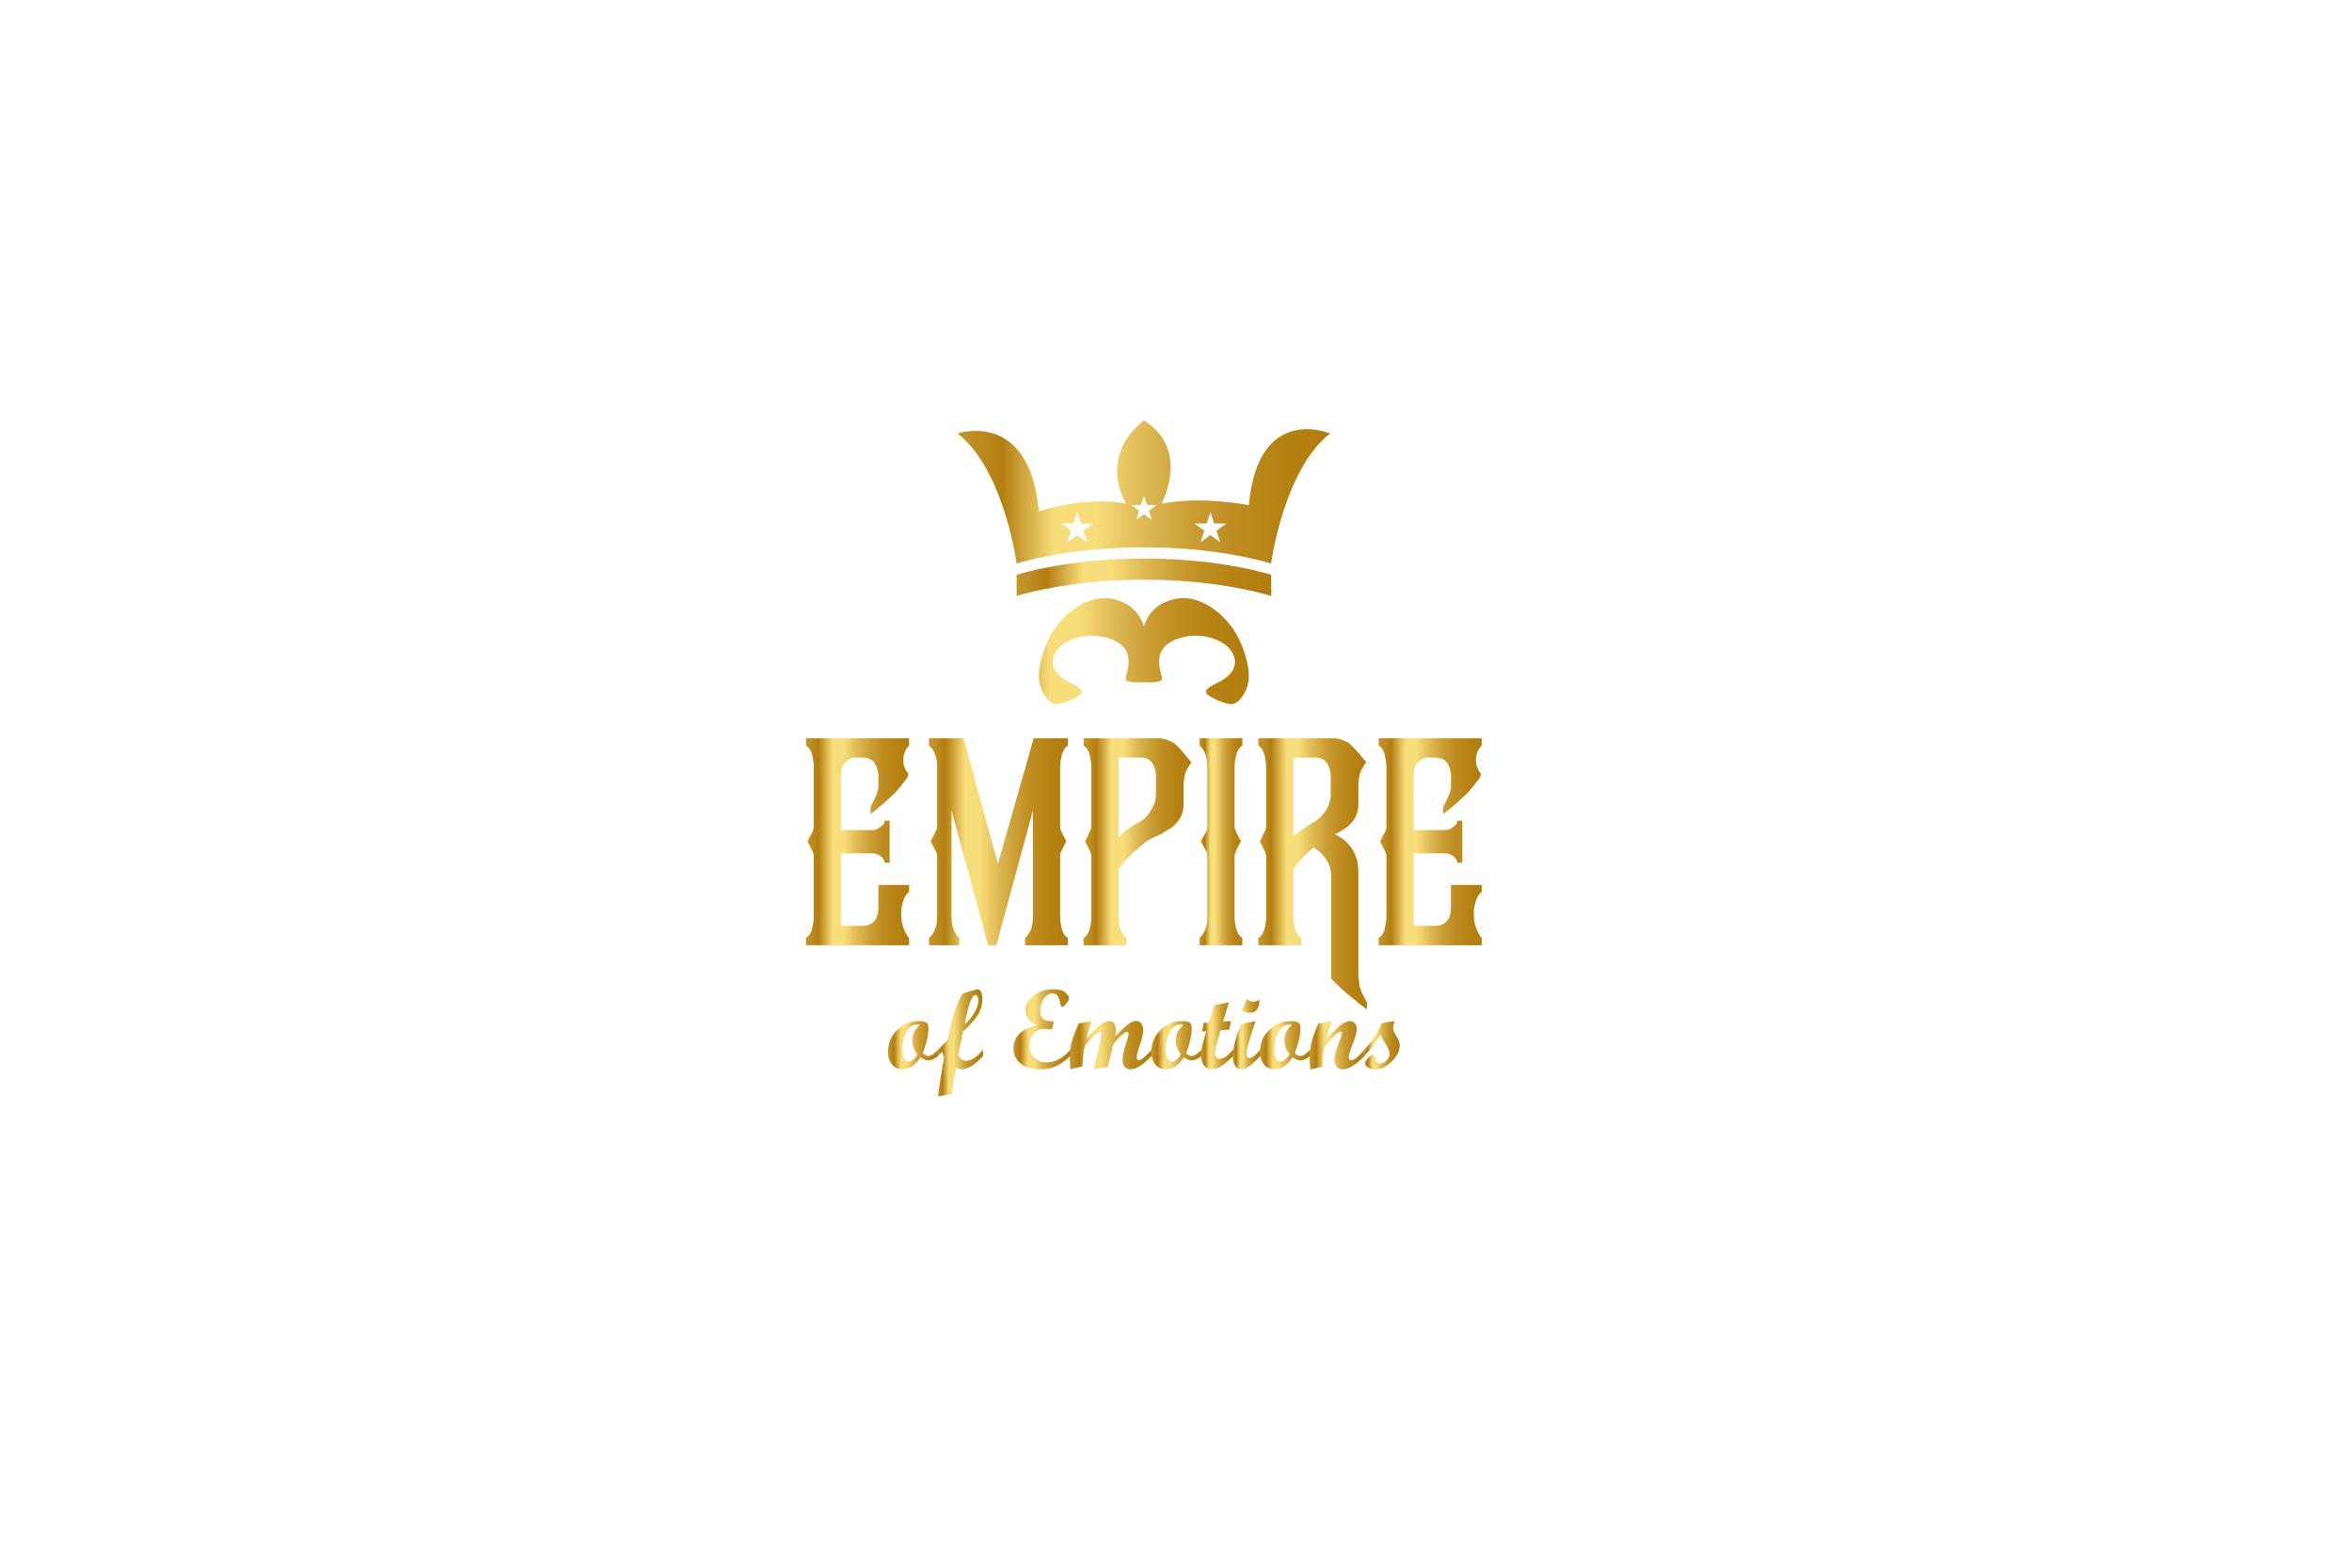 <?xml version="1.0"?>
<svg width="3000" height="2000" xmlns="http://www.w3.org/2000/svg" xmlns:svg="http://www.w3.org/2000/svg" enable-background="new 0 0 3000 2000" version="1.1" xml:space="preserve">
 <style type="text/css">.st0{fill:url(#SVGID_1_);}
	.st1{fill:url(#SVGID_2_);}
	.st2{fill:url(#SVGID_3_);}
	.st3{fill:url(#SVGID_4_);}
	.st4{fill:url(#SVGID_5_);}
	.st5{fill:url(#SVGID_6_);}
	.st6{fill:url(#SVGID_7_);}
	.st7{fill:url(#SVGID_8_);}
	.st8{fill:url(#SVGID_9_);}
	.st9{fill:url(#SVGID_10_);}
	.st10{fill:url(#SVGID_11_);}
	.st11{fill:url(#SVGID_12_);}
	.st12{fill:url(#SVGID_13_);}
	.st13{fill:url(#SVGID_14_);}
	.st14{fill:url(#SVGID_15_);}
	.st15{fill:url(#SVGID_16_);}
	.st16{fill:url(#SVGID_17_);}
	.st17{fill:url(#SVGID_18_);}
	.st18{fill:url(#SVGID_19_);}</style>
 <g class="layer">
  <title>Layer 1</title>
  <g id="svg_2">
   <g id="svg_3">
    <linearGradient gradientUnits="userSpaceOnUse" id="SVGID_1_" x1="1132.67" x2="1196.75" y1="1333.45" y2="1333.45">
     <stop offset="0" stop-color="#C6972F"/>
     <stop offset="0.12" stop-color="#B37E10"/>
     <stop offset="0.26" stop-color="#F8DD7B"/>
     <stop offset="0.37" stop-color="#F8DD7B"/>
     <stop offset="0.38" stop-color="#F6DA78"/>
     <stop offset="0.5" stop-color="#DEB953"/>
     <stop offset="0.62" stop-color="#CB9F36"/>
     <stop offset="0.74" stop-color="#BE8D21"/>
     <stop offset="0.86" stop-color="#B68214"/>
     <stop offset="0.97" stop-color="#B37E10"/>
    </linearGradient>
    <path class="st0" d="m1196.75,1347.04c-2.4,2.12 -4.73,3.61 -6.99,4.48c-2.26,0.87 -4.05,1.31 -5.36,1.31c-3.39,0 -6.75,-1.32 -10.09,-3.95c-6.77,10.26 -14.54,15.38 -23.29,15.38c-5.46,0 -9.88,-2.05 -13.27,-6.14c-3.39,-4.09 -5.08,-9.53 -5.08,-16.3c0,-10.73 3.81,-19.93 11.43,-27.63c7.62,-7.69 16.72,-11.54 27.31,-11.54c4,0 6.93,0.43 8.79,1.31c1.86,0.87 3,1.89 3.42,3.07c0.42,1.18 0.63,2.66 0.63,4.44c0,8.8 -2.4,19.59 -7.2,32.39c2.4,2.21 4.92,3.32 7.55,3.32c3.15,0 7.2,-2.75 12.14,-8.26l0,8.12l0.01,0zm-23.29,-39.45c-0.71,-0.28 -1.72,-0.42 -3.03,-0.42c-6.12,0 -10.9,3.2 -14.36,9.6c-3.46,6.4 -5.19,13.88 -5.19,22.44c0,4.75 0.75,8.45 2.26,11.08c1.51,2.63 3.6,3.95 6.28,3.95c3.34,0 6.96,-3.08 10.87,-9.24c-4.42,-5.55 -6.63,-11.53 -6.63,-17.92c-0.01,-7.54 3.26,-14.03 9.8,-19.49z" id="svg_4"/>
    <linearGradient gradientUnits="userSpaceOnUse" id="SVGID_2_" x1="1195.12" x2="1253.98" y1="1330.42" y2="1330.42">
     <stop offset="0" stop-color="#C6972F"/>
     <stop offset="0.12" stop-color="#B37E10"/>
     <stop offset="0.26" stop-color="#F8DD7B"/>
     <stop offset="0.37" stop-color="#F8DD7B"/>
     <stop offset="0.38" stop-color="#F6DA78"/>
     <stop offset="0.5" stop-color="#DEB953"/>
     <stop offset="0.62" stop-color="#CB9F36"/>
     <stop offset="0.74" stop-color="#BE8D21"/>
     <stop offset="0.86" stop-color="#B68214"/>
     <stop offset="0.97" stop-color="#B37E10"/>
    </linearGradient>
    <path class="st1" d="m1253.98,1347.04c-4.89,5.51 -9.73,9.75 -14.52,12.74c-4.79,2.99 -9.07,4.48 -12.83,4.48c-1.79,0 -4.23,-0.68 -7.33,-2.04c-1.98,10.35 -3.73,21.51 -5.24,33.51c-4.9,0.66 -10.78,1.67 -17.66,3.04c1.51,-12.89 4.12,-29.62 7.83,-50.17c-0.52,-0.89 -1.43,-3.15 -2.75,-6.78l-4.73,5.22l-1.62,0l0,-6.35l13.45,-13.95c2.56,-12.62 4.64,-21.76 6.24,-27.4c1.6,-5.64 3.83,-11.89 6.7,-18.73c2.87,-6.85 4.68,-10.77 5.43,-11.78c0.75,-1.01 2.58,-1.98 5.47,-2.89c2.89,-0.92 5.99,-1.79 9.28,-2.61c3.29,-0.82 5.06,-1.24 5.29,-1.24c1.79,0 3.25,1.16 4.38,3.49c1.13,2.33 1.69,5.39 1.69,9.2c0,6.58 -1.74,12.92 -5.21,19.03c-3.47,6.11 -10.04,13.63 -19.71,22.56l-5.93,29.49c2.3,4.93 5.75,7.4 10.35,7.4c6.57,0 13.71,-4.77 21.41,-14.32l0,8.1l0.01,0zm-23.7,-40.22c5.5,-4.8 9.81,-9.96 12.94,-15.49c3.13,-5.53 4.69,-10.62 4.69,-15.28c0,-1.98 -0.36,-3.6 -1.09,-4.87c-0.73,-1.27 -1.63,-1.9 -2.71,-1.9c-2.06,0 -4.16,2.71 -6.3,8.12c-2.13,5.41 -4.64,15.21 -7.53,29.42z" id="svg_5"/>
    <linearGradient gradientUnits="userSpaceOnUse" id="SVGID_3_" x1="1292.65" x2="1365.4" y1="1313.17" y2="1313.17">
     <stop offset="0" stop-color="#C6972F"/>
     <stop offset="0.12" stop-color="#B37E10"/>
     <stop offset="0.26" stop-color="#F8DD7B"/>
     <stop offset="0.37" stop-color="#F8DD7B"/>
     <stop offset="0.38" stop-color="#F6DA78"/>
     <stop offset="0.5" stop-color="#DEB953"/>
     <stop offset="0.62" stop-color="#CB9F36"/>
     <stop offset="0.74" stop-color="#BE8D21"/>
     <stop offset="0.86" stop-color="#B68214"/>
     <stop offset="0.97" stop-color="#B37E10"/>
    </linearGradient>
    <path class="st2" d="m1365.4,1346.97c-6.07,5.95 -12.16,10.32 -18.28,13.11c-6.12,2.79 -13.03,4.18 -20.75,4.18c-10.21,0 -18.38,-2.47 -24.52,-7.41c-6.14,-4.94 -9.21,-11.43 -9.21,-19.48c0,-7.01 2.52,-13.16 7.55,-18.45c5.03,-5.29 12.75,-8.97 23.15,-11.04c-10.02,-3.81 -15.03,-10.23 -15.03,-19.26c0,-7.2 3.46,-13.42 10.37,-18.66c6.92,-5.25 15.24,-7.87 24.98,-7.87c7.01,0 12.09,1.38 15.24,4.13c3.15,2.75 4.73,5.26 4.73,7.52c0,1.41 -1.18,3.6 -3.53,6.56c-2.35,2.96 -4.07,4.45 -5.15,4.45c-1.27,0 -2.19,-1.79 -2.75,-5.36c-1.32,-8 -4.54,-12 -9.67,-12c-4,0 -7.62,2.23 -10.87,6.7c-3.25,4.47 -4.87,9.53 -4.87,15.17c0,9.03 4.42,13.55 13.27,13.55c1.46,0 2.45,0.08 2.96,0.25c0.52,0.17 0.78,0.58 0.78,1.24c0,1.79 -0.35,3.75 -1.06,5.89c-0.71,2.14 -1.6,3.21 -2.68,3.21c-0.33,0 -1.51,-0.13 -3.53,-0.39c-2.02,-0.26 -3.79,-0.39 -5.29,-0.39c-4.99,0 -9.27,2.05 -12.84,6.14c-3.58,4.09 -5.36,9.03 -5.36,14.82c0,6.26 2.09,11.44 6.28,15.56c4.19,4.12 9.48,6.17 15.88,6.17c5.27,0 10.54,-1.42 15.81,-4.25c5.27,-2.83 10.07,-6.9 14.4,-12.19l0,8.1l-0.01,0z" id="svg_6"/>
    <linearGradient gradientUnits="userSpaceOnUse" id="SVGID_4_" x1="1364.62" x2="1469.27" y1="1333.31" y2="1333.31">
     <stop offset="0" stop-color="#C6972F"/>
     <stop offset="0.12" stop-color="#B37E10"/>
     <stop offset="0.26" stop-color="#F8DD7B"/>
     <stop offset="0.37" stop-color="#F8DD7B"/>
     <stop offset="0.38" stop-color="#F6DA78"/>
     <stop offset="0.5" stop-color="#DEB953"/>
     <stop offset="0.62" stop-color="#CB9F36"/>
     <stop offset="0.74" stop-color="#BE8D21"/>
     <stop offset="0.86" stop-color="#B68214"/>
     <stop offset="0.97" stop-color="#B37E10"/>
    </linearGradient>
    <path class="st3" d="m1469.27,1347.04c-5.88,5.74 -10.92,10.05 -15.1,12.91c-4.19,2.87 -8.26,4.3 -12.21,4.3c-3.1,0 -5.56,-1.07 -7.37,-3.21c-1.81,-2.14 -2.72,-5.02 -2.72,-8.65c0,-5.08 1.27,-11.53 3.81,-19.34c2.54,-7.81 3.81,-12.56 3.81,-14.25c0,-1.51 -0.78,-2.26 -2.33,-2.26c-0.47,0 -1.04,0.17 -1.69,0.5c-0.71,0.33 -1.51,0.8 -2.4,1.41c-0.89,0.66 -1.86,1.46 -2.89,2.4c-1.03,0.94 -2.12,2.02 -3.25,3.25c-1.22,1.22 -2.45,2.57 -3.67,4.02c-2.07,2.45 -3.29,4.49 -3.67,6.14l-2.35,10.1l-4.27,16.66l-17.88,3.24l6.84,-29.07c0.52,-2.12 1.13,-5.22 1.84,-9.32c0.71,-4.09 1.06,-6.54 1.06,-7.34c0,-1.6 -0.54,-2.4 -1.62,-2.4c-0.33,0 -0.8,0.17 -1.41,0.49c-0.71,0.33 -1.51,0.82 -2.4,1.48c-1.04,0.75 -2.14,1.65 -3.32,2.68c-1.27,1.13 -2.64,2.42 -4.09,3.88c-1.55,1.55 -3.15,3.27 -4.8,5.15c-2.26,2.54 -3.67,5.51 -4.23,8.89c-0.75,4.05 -1.27,7.67 -1.55,10.87c-0.33,3.2 -0.52,6.77 -0.56,10.73l-15.67,3.74c-0.38,-5.41 -0.56,-9.93 -0.56,-13.55c0,-8.61 0.89,-16.1 2.68,-22.48c1.79,-6.37 4.7,-13.82 8.75,-22.33l17.08,-3.32c-3.06,7.67 -5.43,15.08 -7.13,22.23c12.65,-14.72 22.35,-22.09 29.07,-22.09c2.45,0 4.43,1 5.96,3c1.53,2 2.29,4.62 2.29,7.87c0,1.51 -0.24,4.28 -0.71,8.33c7.95,-7.95 13.66,-13.14 17.12,-15.56c3.46,-2.42 6.65,-3.63 9.56,-3.63c2.59,0 4.71,1.04 6.35,3.11c1.65,2.07 2.47,4.7 2.47,7.9c0,5.04 -1.39,11.51 -4.15,19.41c-2.77,7.91 -4.15,13.13 -4.15,15.66c0,2.63 0.96,3.95 2.89,3.95c1.22,0 2.92,-0.81 5.11,-2.43c2.18,-1.62 6,-5.35 11.45,-11.19l0,8.12l0.01,0z" id="svg_7"/>
    <linearGradient gradientUnits="userSpaceOnUse" id="SVGID_5_" x1="1468.57" x2="1532.64" y1="1333.45" y2="1333.45">
     <stop offset="0" stop-color="#C6972F"/>
     <stop offset="0.12" stop-color="#B37E10"/>
     <stop offset="0.26" stop-color="#F8DD7B"/>
     <stop offset="0.37" stop-color="#F8DD7B"/>
     <stop offset="0.38" stop-color="#F6DA78"/>
     <stop offset="0.5" stop-color="#DEB953"/>
     <stop offset="0.62" stop-color="#CB9F36"/>
     <stop offset="0.74" stop-color="#BE8D21"/>
     <stop offset="0.86" stop-color="#B68214"/>
     <stop offset="0.97" stop-color="#B37E10"/>
    </linearGradient>
    <path class="st4" d="m1532.64,1347.04c-2.4,2.12 -4.73,3.61 -6.99,4.48c-2.26,0.87 -4.05,1.31 -5.36,1.31c-3.39,0 -6.75,-1.32 -10.09,-3.95c-6.77,10.26 -14.54,15.38 -23.29,15.38c-5.46,0 -9.88,-2.05 -13.27,-6.14c-3.39,-4.09 -5.08,-9.53 -5.08,-16.3c0,-10.73 3.81,-19.93 11.43,-27.63c7.62,-7.69 16.72,-11.54 27.31,-11.54c4,0 6.93,0.43 8.79,1.31c1.86,0.87 3,1.89 3.42,3.07c0.42,1.18 0.63,2.66 0.63,4.44c0,8.8 -2.4,19.59 -7.2,32.39c2.4,2.21 4.92,3.32 7.55,3.32c3.15,0 7.2,-2.75 12.14,-8.26l0,8.12l0.01,0zm-23.29,-39.45c-0.71,-0.28 -1.72,-0.42 -3.03,-0.42c-6.12,0 -10.9,3.2 -14.36,9.6c-3.46,6.4 -5.19,13.88 -5.19,22.44c0,4.75 0.75,8.45 2.26,11.08c1.51,2.63 3.6,3.95 6.28,3.95c3.34,0 6.96,-3.08 10.87,-9.24c-4.42,-5.55 -6.63,-11.53 -6.63,-17.92c-0.01,-7.54 3.26,-14.03 9.8,-19.49z" id="svg_8"/>
    <linearGradient gradientUnits="userSpaceOnUse" id="SVGID_6_" x1="1531.86" x2="1573.22" y1="1321.46" y2="1321.46">
     <stop offset="0" stop-color="#C6972F"/>
     <stop offset="0.12" stop-color="#B37E10"/>
     <stop offset="0.26" stop-color="#F8DD7B"/>
     <stop offset="0.37" stop-color="#F8DD7B"/>
     <stop offset="0.38" stop-color="#F6DA78"/>
     <stop offset="0.5" stop-color="#DEB953"/>
     <stop offset="0.62" stop-color="#CB9F36"/>
     <stop offset="0.74" stop-color="#BE8D21"/>
     <stop offset="0.86" stop-color="#B68214"/>
     <stop offset="0.97" stop-color="#B37E10"/>
    </linearGradient>
    <path class="st5" d="m1573.22,1347.04c-5.93,5.88 -11.06,10.22 -15.38,13.02c-4.33,2.8 -8.44,4.2 -12.35,4.2c-4.05,0 -7.33,-1.71 -9.84,-5.12c-2.52,-3.41 -3.78,-7.89 -3.78,-13.44c0,-4.89 1.21,-11.35 3.62,-19.38l2.99,-10.68l-5.42,0.28l2.26,-11.08l6.71,-0.28l6.63,-22.02l18.85,-3.87l-7.29,24.54l9.97,-0.56l-2.33,10.87l-10.95,0.85l-4.7,15.81c-1.63,5.49 -2.45,9.87 -2.45,13.11c0,2.21 0.55,4.01 1.66,5.4c1.11,1.39 2.53,2.08 4.28,2.08c2.4,0 4.78,-0.76 7.14,-2.29c2.35,-1.53 5.82,-4.72 10.39,-9.56l0,8.12l-0.01,0z" id="svg_9"/>
    <linearGradient gradientUnits="userSpaceOnUse" id="SVGID_7_" x1="1572.44" x2="1607.86" y1="1319.45" y2="1319.45">
     <stop offset="0" stop-color="#C6972F"/>
     <stop offset="0.12" stop-color="#B37E10"/>
     <stop offset="0.26" stop-color="#F8DD7B"/>
     <stop offset="0.37" stop-color="#F8DD7B"/>
     <stop offset="0.38" stop-color="#F6DA78"/>
     <stop offset="0.5" stop-color="#DEB953"/>
     <stop offset="0.62" stop-color="#CB9F36"/>
     <stop offset="0.74" stop-color="#BE8D21"/>
     <stop offset="0.86" stop-color="#B68214"/>
     <stop offset="0.97" stop-color="#B37E10"/>
    </linearGradient>
    <path class="st6" d="m1607.86,1347.04c-11.01,11.57 -19.24,17.36 -24.7,17.36c-3.01,0 -5.55,-1.54 -7.62,-4.62c-2.07,-3.08 -3.1,-6.95 -3.1,-11.61c0,-10.02 3.39,-23.9 10.16,-41.63l17.92,-3.74l0.85,0l-7.06,22.09c-2.92,9.13 -4.37,15.64 -4.37,19.55c0,1.55 0.34,2.81 1.02,3.77c0.68,0.96 1.54,1.45 2.58,1.45c1.84,0 3.68,-0.67 5.54,-2.01c1.86,-1.34 4.79,-4.24 8.79,-8.72l0,8.11l-0.01,0zm-1.41,-71.84c0,11.29 -4.16,16.94 -12.49,16.94c-4.05,0 -7.5,-1.22 -10.37,-3.67c2.73,-4.14 4.85,-8.8 6.35,-13.97c3.72,2.31 6.7,3.46 8.96,3.46c2.54,-0.01 5.06,-0.92 7.55,-2.76z" id="svg_10"/>
    <linearGradient gradientUnits="userSpaceOnUse" id="SVGID_8_" x1="1607.16" x2="1671.23" y1="1333.45" y2="1333.45">
     <stop offset="0" stop-color="#C6972F"/>
     <stop offset="0.12" stop-color="#B37E10"/>
     <stop offset="0.26" stop-color="#F8DD7B"/>
     <stop offset="0.37" stop-color="#F8DD7B"/>
     <stop offset="0.38" stop-color="#F6DA78"/>
     <stop offset="0.5" stop-color="#DEB953"/>
     <stop offset="0.62" stop-color="#CB9F36"/>
     <stop offset="0.74" stop-color="#BE8D21"/>
     <stop offset="0.86" stop-color="#B68214"/>
     <stop offset="0.97" stop-color="#B37E10"/>
    </linearGradient>
    <path class="st7" d="m1671.23,1347.04c-2.4,2.12 -4.73,3.61 -6.99,4.48c-2.26,0.87 -4.05,1.31 -5.36,1.31c-3.39,0 -6.75,-1.32 -10.09,-3.95c-6.77,10.26 -14.54,15.38 -23.29,15.38c-5.46,0 -9.88,-2.05 -13.27,-6.14c-3.39,-4.09 -5.08,-9.53 -5.08,-16.3c0,-10.73 3.81,-19.93 11.43,-27.63c7.62,-7.69 16.72,-11.54 27.31,-11.54c4,0 6.93,0.43 8.79,1.31c1.86,0.87 3,1.89 3.42,3.07c0.42,1.18 0.63,2.66 0.63,4.44c0,8.8 -2.4,19.59 -7.2,32.39c2.4,2.21 4.92,3.32 7.55,3.32c3.15,0 7.2,-2.75 12.14,-8.26l0,8.12l0.01,0zm-23.29,-39.45c-0.71,-0.28 -1.72,-0.42 -3.03,-0.42c-6.12,0 -10.9,3.2 -14.36,9.6c-3.46,6.4 -5.19,13.88 -5.19,22.44c0,4.75 0.75,8.45 2.26,11.08c1.51,2.63 3.6,3.95 6.28,3.95c3.34,0 6.96,-3.08 10.87,-9.24c-4.42,-5.55 -6.63,-11.53 -6.63,-17.92c0,-7.54 3.27,-14.03 9.8,-19.49z" id="svg_11"/>
    <linearGradient gradientUnits="userSpaceOnUse" id="SVGID_9_" x1="1670.45" x2="1740.46" y1="1333.45" y2="1333.45">
     <stop offset="0" stop-color="#C6972F"/>
     <stop offset="0.12" stop-color="#B37E10"/>
     <stop offset="0.26" stop-color="#F8DD7B"/>
     <stop offset="0.37" stop-color="#F8DD7B"/>
     <stop offset="0.38" stop-color="#F6DA78"/>
     <stop offset="0.5" stop-color="#DEB953"/>
     <stop offset="0.62" stop-color="#CB9F36"/>
     <stop offset="0.74" stop-color="#BE8D21"/>
     <stop offset="0.86" stop-color="#B68214"/>
     <stop offset="0.97" stop-color="#B37E10"/>
    </linearGradient>
    <path class="st8" d="m1740.46,1347.04c-10.87,11.48 -20.18,17.22 -27.94,17.22c-3.15,0 -5.69,-1.11 -7.62,-3.32c-1.93,-2.21 -2.89,-5.17 -2.89,-8.89c0,-5.03 2.07,-12.72 6.21,-23.07c2.21,-5.55 3.32,-9.08 3.32,-10.58c0,-1.51 -0.59,-2.26 -1.76,-2.26c-0.66,0 -1.53,0.33 -2.61,0.99c-0.99,0.66 -2.14,1.58 -3.46,2.75c-1.18,1.08 -2.49,2.4 -3.95,3.95c-1.27,1.32 -2.64,2.82 -4.09,4.52l-3.95,4.59c-1.74,2.12 -2.82,4.35 -3.25,6.7c-0.71,4 -1.18,7.67 -1.41,11.01c-0.14,2.49 -0.21,5.86 -0.21,10.09l-15.6,3.67c-0.52,-6.35 -0.78,-11.08 -0.78,-14.18c0,-7.57 0.88,-14.75 2.65,-21.52s4.6,-14.4 8.5,-22.86l17.22,-3.32c-3.62,9.74 -6,17.41 -7.13,23c7.71,-8.61 13.83,-14.57 18.36,-17.89c4.53,-3.32 8.56,-4.97 12.08,-4.97c2.4,0 4.39,0.91 5.99,2.71c1.6,1.81 2.4,4.08 2.4,6.8c0,4.51 -2.02,11.94 -6.07,22.29c-2.77,7.1 -4.16,11.72 -4.16,13.84c0,2.83 1.16,4.25 3.47,4.25c3.44,0 9.01,-4.54 16.7,-13.62l0,8.1l-0.02,0z" id="svg_12"/>
    <linearGradient gradientUnits="userSpaceOnUse" id="SVGID_10_" x1="1738.83" x2="1785.34" y1="1333.6" y2="1333.6">
     <stop offset="0" stop-color="#C6972F"/>
     <stop offset="0.12" stop-color="#B37E10"/>
     <stop offset="0.26" stop-color="#F8DD7B"/>
     <stop offset="0.37" stop-color="#F8DD7B"/>
     <stop offset="0.38" stop-color="#F6DA78"/>
     <stop offset="0.5" stop-color="#DEB953"/>
     <stop offset="0.62" stop-color="#CB9F36"/>
     <stop offset="0.74" stop-color="#BE8D21"/>
     <stop offset="0.86" stop-color="#B68214"/>
     <stop offset="0.97" stop-color="#B37E10"/>
    </linearGradient>
    <path class="st9" d="m1762.12,1305.69c3.25,-0.85 6.52,-1.54 9.81,-2.08c3.29,-0.54 5.27,-0.81 5.93,-0.81c0.47,0 0.71,0.19 0.71,0.56c0,0.71 -0.19,1.43 -0.56,2.19c-0.75,2.16 -1.13,4.23 -1.13,6.21c0.01,2.45 1.42,5.79 4.24,10.02c2.82,4.24 4.23,8.17 4.23,11.79c0,7.2 -3.45,14.14 -10.34,20.82c-6.89,6.68 -14.03,10.02 -21.42,10.02c-3.2,0 -6.12,-0.85 -8.75,-2.54c-2.64,-1.69 -3.95,-3.5 -3.95,-5.43c0,-1.13 1.31,-3.27 3.92,-6.42c2.61,-3.15 4.48,-4.73 5.61,-4.73c1.51,0 2.85,1.93 4.02,5.79c1.17,3.86 3.2,5.79 6.07,5.79c2.87,0 5.56,-1.33 8.08,-3.99c2.52,-2.66 3.78,-5.52 3.78,-8.58c0,-2.96 -1.6,-6.92 -4.8,-11.85c-3.2,-4.94 -5.32,-9.08 -6.35,-12.42c-5.46,8.8 -12.37,17.81 -20.75,27.03l-1.62,0l0,-6.35c11.51,-12.3 19.27,-23.97 23.27,-35.02z" id="svg_13"/>
   </g>
   <g id="svg_14">
    <linearGradient gradientUnits="userSpaceOnUse" id="SVGID_11_" x1="1028.02" x2="1159.6" y1="1073.84" y2="1073.84">
     <stop offset="0" stop-color="#C6972F"/>
     <stop offset="0.12" stop-color="#B37E10"/>
     <stop offset="0.26" stop-color="#F8DD7B"/>
     <stop offset="0.37" stop-color="#F8DD7B"/>
     <stop offset="0.38" stop-color="#F6DA78"/>
     <stop offset="0.5" stop-color="#DEB953"/>
     <stop offset="0.62" stop-color="#CB9F36"/>
     <stop offset="0.74" stop-color="#BE8D21"/>
     <stop offset="0.86" stop-color="#B68214"/>
     <stop offset="0.97" stop-color="#B37E10"/>
    </linearGradient>
    <path class="st10" d="m1028.02,951.19l0,-9.43l131.58,0l0,9.43l-1.49,1.49c-3.97,4.96 -5.96,10.67 -5.96,17.13c0,6.45 2.15,12.16 6.46,17.13c0,2.98 -1.66,6.29 -4.97,9.93c-1.66,2.32 -3.4,4.55 -5.21,6.7c-1.82,2.16 -3.89,4.55 -6.21,7.2c-4.96,4.96 -10.1,9.77 -15.39,14.4c-5.3,4.64 -10.76,9.11 -16.39,13.41l0,-8.94c0.33,-0.66 1.32,-2.73 2.98,-6.21c1.65,-3.47 2.65,-5.54 2.98,-6.21c0.99,-2.31 1.82,-4.38 2.48,-6.21c0.66,-1.82 1.16,-3.55 1.49,-5.21l0,-17.88c-0.67,-5.96 -2.32,-10.84 -4.97,-14.65c-2.65,-3.8 -7.12,-6.04 -13.41,-6.7l-13.41,0c-3.97,0.99 -7.45,2.98 -10.43,5.96c-3.65,4.31 -5.46,10.1 -5.46,17.38l0,69.02l41.71,0c0.66,0 1.99,-0.33 3.97,-0.99c0.99,-0.66 1.82,-1.16 2.48,-1.49c0.66,-0.32 1.32,-0.82 1.99,-1.49c1.65,-0.99 2.98,-2.06 3.97,-3.23c0.99,-1.16 1.49,-2.73 1.49,-4.72l6.45,0l0,53.63l-6.45,0c0,-1.65 -0.5,-3.14 -1.49,-4.47c-0.99,-1.65 -2.23,-2.98 -3.72,-3.97c-1.49,-0.99 -3.06,-1.82 -4.72,-2.48c-1.99,-0.66 -3.31,-0.99 -3.97,-0.99l-41.71,0l0,92.36l28.3,0c5.96,0 10.59,-1.99 13.9,-5.96c3.64,-3.64 5.46,-9.43 5.46,-17.38l0,-28.8l39.23,0l0,8.94c-2.98,2.32 -5.14,5.21 -6.45,8.69c-1.33,3.48 -2.32,7.04 -2.98,10.68c-0.67,3.97 -0.83,8.11 -0.5,12.41c0.33,6.29 1.74,12.17 4.22,17.63c2.48,5.46 4.38,8.53 5.71,9.19l0,9.43l-131.58,0l0,-9.43c3.97,-2.31 6.62,-6.37 7.94,-12.16c1.32,-5.79 1.99,-10.68 1.99,-14.65l0,-76.47c0,-0.99 -0.09,-1.9 -0.25,-2.73c-0.17,-0.82 -0.42,-1.9 -0.74,-3.23l-6.95,-13.9c0.66,-1.32 1.82,-3.55 3.48,-6.7c1.65,-3.14 2.81,-5.38 3.48,-6.7c0.33,-0.99 0.57,-1.9 0.74,-2.73c0.16,-0.82 0.25,-1.74 0.25,-2.73l0,-76.49c0,-3.97 -0.67,-8.85 -1.99,-14.65c-1.31,-5.78 -3.96,-9.84 -7.93,-12.16z" id="svg_15"/>
    <linearGradient gradientUnits="userSpaceOnUse" id="SVGID_12_" x1="1184.92" x2="1362.19" y1="1073.84" y2="1073.84">
     <stop offset="0" stop-color="#C6972F"/>
     <stop offset="0.12" stop-color="#B37E10"/>
     <stop offset="0.26" stop-color="#F8DD7B"/>
     <stop offset="0.37" stop-color="#F8DD7B"/>
     <stop offset="0.38" stop-color="#F6DA78"/>
     <stop offset="0.5" stop-color="#DEB953"/>
     <stop offset="0.62" stop-color="#CB9F36"/>
     <stop offset="0.74" stop-color="#BE8D21"/>
     <stop offset="0.86" stop-color="#B68214"/>
     <stop offset="0.97" stop-color="#B37E10"/>
    </linearGradient>
    <path class="st11" d="m1184.92,951.19l0,-9.43l44.19,0l43.7,160.38l45.68,-160.38l43.7,0l0,9.43c-1.99,0.99 -3.65,2.65 -4.97,4.96c-1.33,2.32 -2.32,4.8 -2.98,7.45c-0.67,2.65 -1.16,5.3 -1.49,7.94c-0.33,2.65 -0.5,4.97 -0.5,6.95l0,75.97c0,2.32 0.33,4.14 0.99,5.46c0.66,1.33 1.82,3.56 3.48,6.7c1.65,3.15 2.81,5.38 3.48,6.7c-0.67,0.99 -1.82,3.15 -3.48,6.46c-1.66,3.31 -2.82,5.63 -3.48,6.95c-0.67,1.33 -0.99,3.15 -0.99,5.46l0,77.46c0,1.99 0.16,4.31 0.5,6.95c0.33,2.65 0.82,5.3 1.49,7.94c0.66,2.65 1.65,5.05 2.98,7.2c1.32,2.16 2.98,3.72 4.97,4.72l0,9.43l-54.62,0l0,-9.43c1.99,-1.32 4.3,-4.47 6.95,-9.43c1.99,-4.96 2.98,-10.75 2.98,-17.38l0,-135.56l-46.67,171.8l-10.43,0l-46.67,-171.8l0,135.56c0,6.63 0.99,12.41 2.98,17.38c2.65,4.97 4.97,8.12 6.95,9.43l0,9.43l-38.73,0l0,-9.43c2.65,-1.65 4.97,-4.79 6.95,-9.43c2.31,-4.63 3.47,-10.43 3.47,-17.38l0,-77.46c0,-1.65 -0.5,-3.48 -1.49,-5.46c-0.67,-1.32 -1.82,-3.64 -3.48,-6.95c-1.66,-3.31 -2.82,-5.46 -3.48,-6.46c0.66,-1.32 1.82,-3.55 3.48,-6.7c1.65,-3.14 2.81,-5.38 3.48,-6.7c0.99,-1.99 1.49,-3.8 1.49,-5.46l0,-75.96c0,-7.28 -1.16,-13.24 -3.47,-17.88c-1.99,-4.63 -4.31,-7.77 -6.96,-9.43z" id="svg_16"/>
    <linearGradient gradientUnits="userSpaceOnUse" id="SVGID_13_" x1="1382.04" x2="1519.59" y1="1073.84" y2="1073.84">
     <stop offset="0" stop-color="#C6972F"/>
     <stop offset="0.12" stop-color="#B37E10"/>
     <stop offset="0.26" stop-color="#F8DD7B"/>
     <stop offset="0.37" stop-color="#F8DD7B"/>
     <stop offset="0.38" stop-color="#F6DA78"/>
     <stop offset="0.5" stop-color="#DEB953"/>
     <stop offset="0.62" stop-color="#CB9F36"/>
     <stop offset="0.74" stop-color="#BE8D21"/>
     <stop offset="0.86" stop-color="#B68214"/>
     <stop offset="0.97" stop-color="#B37E10"/>
    </linearGradient>
    <path class="st12" d="m1382.04,951.19l0,-9.43l94.34,0c5.62,0 10.75,1.16 15.39,3.48c2.31,0.67 4.3,1.66 5.96,2.98c1.65,1.33 3.3,2.82 4.97,4.47c0.32,0.33 1.4,1.49 3.23,3.47c1.82,1.99 3.72,4.22 5.71,6.7s4.63,5.71 7.94,9.68c-1.66,2.32 -3.31,4.97 -4.96,7.94c-1.66,2.65 -2.9,5.88 -3.72,9.68c-0.83,3.81 -1.24,7.37 -1.24,10.68l0,26.32c0,5.3 -1.33,10.6 -3.97,15.89c-0.67,0.67 -1.33,1.66 -1.99,2.98c-2.65,3.97 -5.88,7.28 -9.68,9.93c-3.81,2.65 -7.04,4.64 -9.68,5.96c-0.67,0.67 -2.9,1.91 -6.7,3.72c-3.81,1.82 -6.54,3.06 -8.19,3.72c-4.96,2.65 -9.27,5.63 -12.91,8.94c-5.3,3.97 -9.77,7.78 -13.41,11.42c-3.65,3.65 -6.79,6.95 -9.43,9.93c-2.98,3.31 -5.3,6.45 -6.95,9.43l0,60.58c0,1.99 0.08,3.89 0.25,5.71c0.16,1.82 0.41,3.56 0.75,5.21c0.33,1.33 0.66,2.48 0.99,3.48c0.33,0.99 0.66,1.99 0.99,2.98c1.99,4.64 4.3,7.78 6.95,9.43l0,9.43l-54.62,0l0,-9.43c2.98,-1.32 5.46,-4.63 7.45,-9.93c1.65,-5.62 2.48,-11.25 2.48,-16.88l0,-77.46c0,-0.99 -0.33,-2.48 -0.99,-4.47c0,-0.66 -0.42,-1.65 -1.24,-2.98c-0.83,-1.32 -1.57,-2.81 -2.23,-4.47c-0.67,-1.65 -1.41,-3.14 -2.23,-4.47c-0.83,-1.32 -1.24,-2.15 -1.24,-2.48c0,-0.33 0.41,-1.16 1.24,-2.48c0.82,-1.32 1.57,-2.81 2.23,-4.47c0.66,-1.65 1.4,-3.23 2.23,-4.72c0.82,-1.49 1.24,-2.4 1.24,-2.73c0.66,-1.99 0.99,-3.48 0.99,-4.47l0,-75.96c0,-4.3 -0.67,-9.26 -1.99,-14.9c-1.34,-5.62 -3.98,-9.76 -7.96,-12.41zm53.63,108.74c4.63,-3.64 9.6,-6.95 14.9,-9.93l0.5,0c4.3,-2.31 8.11,-5.13 11.42,-8.44c2.64,-2.98 5.21,-6.7 7.7,-11.17c2.48,-4.47 3.89,-9.85 4.22,-16.14l0,-26.81l0,-0.5c-0.67,-5.62 -2.48,-10.43 -5.46,-14.4c-2.98,-3.97 -7.62,-5.96 -13.9,-5.96l-28.3,0l0,100.8c0.99,-0.66 2.56,-1.99 4.72,-3.97c2.13,-1.99 3.53,-3.14 4.2,-3.48z" id="svg_17"/>
    <linearGradient gradientUnits="userSpaceOnUse" id="SVGID_14_" x1="1530.01" x2="1584.63" y1="1073.84" y2="1073.84">
     <stop offset="0" stop-color="#C6972F"/>
     <stop offset="0.12" stop-color="#B37E10"/>
     <stop offset="0.26" stop-color="#F8DD7B"/>
     <stop offset="0.37" stop-color="#F8DD7B"/>
     <stop offset="0.38" stop-color="#F6DA78"/>
     <stop offset="0.5" stop-color="#DEB953"/>
     <stop offset="0.62" stop-color="#CB9F36"/>
     <stop offset="0.74" stop-color="#BE8D21"/>
     <stop offset="0.86" stop-color="#B68214"/>
     <stop offset="0.97" stop-color="#B37E10"/>
    </linearGradient>
    <path class="st13" d="m1536.96,1187.05c1.99,-4.96 2.98,-10.75 2.98,-17.38l0,-77.46c0,-0.99 -0.33,-2.81 -0.99,-5.46c-0.67,-1.32 -1.91,-3.64 -3.72,-6.95c-1.82,-3.31 -3.07,-5.46 -3.72,-6.46c0.66,-1.32 1.9,-3.55 3.72,-6.7c1.81,-3.14 3.06,-5.38 3.72,-6.7c0.33,-0.99 0.57,-1.9 0.74,-2.73c0.16,-0.82 0.25,-1.74 0.25,-2.73l0,-75.98c0,-6.95 -0.99,-12.91 -2.98,-17.88c-2.65,-4.97 -4.97,-8.11 -6.95,-9.43l0,-9.43l54.62,0l0,9.43c-3.97,2.65 -6.62,6.79 -7.94,12.41c-1.33,5.63 -1.99,10.6 -1.99,14.9l0,75.97c0,1.66 0.5,3.48 1.49,5.46c0.33,1.33 1.32,3.56 2.98,6.7c1.65,3.15 2.98,5.38 3.97,6.7c-0.99,0.99 -2.32,3.15 -3.97,6.46c-1.66,3.31 -2.65,5.63 -2.98,6.95c-0.99,1.99 -1.49,3.81 -1.49,5.46l0,77.46c0,3.97 0.66,8.86 1.99,14.65c1.32,5.79 3.97,9.85 7.94,12.16l0,9.43l-54.62,0l0,-9.43c1.98,-1.31 4.3,-4.46 6.95,-9.42z" id="svg_18"/>
    <linearGradient gradientUnits="userSpaceOnUse" id="SVGID_15_" x1="1604.98" x2="1743.52" y1="1114.8" y2="1114.8">
     <stop offset="0" stop-color="#C6972F"/>
     <stop offset="0.12" stop-color="#B37E10"/>
     <stop offset="0.26" stop-color="#F8DD7B"/>
     <stop offset="0.37" stop-color="#F8DD7B"/>
     <stop offset="0.38" stop-color="#F6DA78"/>
     <stop offset="0.5" stop-color="#DEB953"/>
     <stop offset="0.62" stop-color="#CB9F36"/>
     <stop offset="0.74" stop-color="#BE8D21"/>
     <stop offset="0.86" stop-color="#B68214"/>
     <stop offset="0.97" stop-color="#B37E10"/>
    </linearGradient>
    <path class="st14" d="m1604.98,951.19l0,-9.43l94.34,0c5.96,0 11.09,1.16 15.39,3.48c2.31,0.67 4.3,1.66 5.96,2.98c1.65,1.33 3.3,2.82 4.97,4.47c0.32,0.33 1.4,1.49 3.23,3.47c1.82,1.99 3.72,4.14 5.71,6.46c2.31,2.98 4.97,6.13 7.94,9.43l0,0.5c-1.66,2.32 -3.31,4.97 -4.96,7.94c-1.66,2.65 -2.9,5.88 -3.72,9.68c-0.83,3.81 -1.24,7.37 -1.24,10.68l0,26.32c0,5.3 -1.33,10.6 -3.97,15.89c-0.67,0.67 -1.33,1.66 -1.99,2.98c-2.65,3.97 -5.88,7.28 -9.68,9.93c-3.81,2.65 -7.04,4.64 -9.68,5.96c-0.67,0.67 -1.41,1.08 -2.23,1.24c-0.83,0.17 -1.58,0.58 -2.23,1.24c2.98,1.33 6.21,3.23 9.68,5.71c3.48,2.48 6.7,5.63 9.68,9.43c2.98,3.81 5.46,8.36 7.45,13.66c1.99,5.3 2.98,11.59 2.98,18.87l0,130.1c0,1.65 0.08,3.3 0.25,4.96c0.16,1.65 0.41,3.31 0.75,4.97l0,2.98c0.66,3.64 1.81,7.45 3.47,11.42c0.33,0.66 1.24,2.4 2.73,5.21c1.49,2.81 2.4,4.55 2.73,5.21c0.33,0.33 0.5,0.57 0.5,0.74c0,0.16 0.16,0.41 0.5,0.75l0,9.43l-11.92,-8.94l0,-0.5c-1.33,-0.67 -2.98,-1.99 -4.97,-3.97c-5.3,-3.97 -10.26,-8.12 -14.9,-12.41c-4.64,-4.31 -9.27,-8.77 -13.9,-13.41l0,-131.58c0,-9.26 -3.15,-17.54 -9.43,-24.83c-2.98,-3.97 -7.28,-7.61 -12.91,-10.92c-4.64,3.65 -8.53,7.12 -11.67,10.43c-3.15,3.31 -5.88,6.29 -8.19,8.94c-2.32,2.98 -4.31,5.8 -5.96,8.44l0,60.58c0,1.99 0.08,3.97 0.25,5.96c0.16,1.99 0.41,3.81 0.75,5.46c0.33,0.99 0.66,1.99 0.99,2.98c0.33,0.99 0.66,1.99 0.99,2.98c1.99,4.64 4.3,7.78 6.95,9.43l0,9.43l-54.62,0l0,-9.43c2.98,-1.32 5.46,-4.63 7.45,-9.93c1.65,-5.62 2.48,-11.25 2.48,-16.88l0,-77.46c0,-0.99 -0.33,-2.48 -0.99,-4.47c0,-0.66 -0.42,-1.65 -1.24,-2.98c-0.83,-1.32 -1.57,-2.81 -2.23,-4.47c-0.67,-1.65 -1.41,-3.14 -2.23,-4.47c-0.83,-1.32 -1.24,-2.15 -1.24,-2.48c0,-0.33 0.41,-1.16 1.24,-2.48c0.82,-1.32 1.57,-2.81 2.23,-4.47c0.66,-1.65 1.4,-3.23 2.23,-4.72c0.82,-1.49 1.24,-2.4 1.24,-2.73c0.66,-1.99 0.99,-3.48 0.99,-4.47l0,-75.98c0,-4.3 -0.67,-9.26 -1.99,-14.9c-1.34,-5.62 -3.99,-9.76 -7.96,-12.41zm44.69,116.19c0.99,-0.66 1.9,-1.49 2.73,-2.48c0.82,-0.99 1.74,-1.82 2.73,-2.48c1.99,-1.32 3.14,-2.15 3.48,-2.48c2.65,-1.99 5.04,-3.64 7.2,-4.96c2.15,-1.32 4.55,-2.81 7.2,-4.47c6.95,-3.64 12.66,-8.69 17.13,-15.14c4.47,-6.46 6.87,-13.48 7.2,-21.1l0,-24.33l0,-0.99l0,-1.49c-0.67,-5.63 -2.48,-10.51 -5.46,-14.65c-2.98,-4.13 -7.62,-6.21 -13.9,-6.21l-28.3,0l0,100.78l-0.01,0z" id="svg_19"/>
    <linearGradient gradientUnits="userSpaceOnUse" id="SVGID_16_" x1="1758.41" x2="1889.99" y1="1073.84" y2="1073.84">
     <stop offset="0" stop-color="#C6972F"/>
     <stop offset="0.12" stop-color="#B37E10"/>
     <stop offset="0.26" stop-color="#F8DD7B"/>
     <stop offset="0.37" stop-color="#F8DD7B"/>
     <stop offset="0.38" stop-color="#F6DA78"/>
     <stop offset="0.5" stop-color="#DEB953"/>
     <stop offset="0.62" stop-color="#CB9F36"/>
     <stop offset="0.74" stop-color="#BE8D21"/>
     <stop offset="0.86" stop-color="#B68214"/>
     <stop offset="0.97" stop-color="#B37E10"/>
    </linearGradient>
    <path class="st15" d="m1758.41,951.19l0,-9.43l131.58,0l0,9.43l-1.49,1.49c-3.97,4.96 -5.96,10.67 -5.96,17.13c0,6.45 2.15,12.16 6.46,17.13c0,2.98 -1.66,6.29 -4.97,9.93c-1.66,2.32 -3.4,4.55 -5.21,6.7c-1.82,2.16 -3.89,4.55 -6.21,7.2c-4.96,4.96 -10.1,9.77 -15.39,14.4c-5.3,4.64 -10.76,9.11 -16.39,13.41l0,-8.94c0.33,-0.66 1.32,-2.73 2.98,-6.21c1.65,-3.47 2.65,-5.54 2.98,-6.21c0.99,-2.31 1.82,-4.38 2.48,-6.21c0.66,-1.82 1.16,-3.55 1.49,-5.21l0,-17.88c-0.67,-5.96 -2.32,-10.84 -4.97,-14.65c-2.65,-3.8 -7.12,-6.04 -13.41,-6.7l-13.41,0c-3.97,0.99 -7.45,2.98 -10.43,5.96c-3.65,4.31 -5.46,10.1 -5.46,17.38l0,69.02l41.71,0c0.66,0 1.99,-0.33 3.97,-0.99c0.99,-0.66 1.82,-1.16 2.48,-1.49c0.66,-0.32 1.32,-0.82 1.99,-1.49c1.65,-0.99 2.98,-2.06 3.97,-3.23c0.99,-1.16 1.49,-2.73 1.49,-4.72l6.45,0l0,53.63l-6.45,0c0,-1.65 -0.5,-3.14 -1.49,-4.47c-0.99,-1.65 -2.23,-2.98 -3.72,-3.97c-1.49,-0.99 -3.06,-1.82 -4.72,-2.48c-1.99,-0.66 -3.31,-0.99 -3.97,-0.99l-41.71,0l0,92.36l28.3,0c5.96,0 10.59,-1.99 13.9,-5.96c3.64,-3.64 5.46,-9.43 5.46,-17.38l0,-28.8l39.23,0l0,8.94c-2.98,2.32 -5.14,5.21 -6.45,8.69c-1.33,3.48 -2.32,7.04 -2.98,10.68c-0.67,3.97 -0.83,8.11 -0.5,12.41c0.33,6.29 1.74,12.17 4.22,17.63c2.48,5.46 4.38,8.53 5.71,9.19l0,9.43l-131.58,0l0,-9.43c3.97,-2.31 6.62,-6.37 7.94,-12.16c1.32,-5.79 1.99,-10.68 1.99,-14.65l0,-76.47c0,-0.99 -0.09,-1.9 -0.25,-2.73c-0.17,-0.82 -0.42,-1.9 -0.74,-3.23l-6.95,-13.9c0.66,-1.32 1.82,-3.55 3.48,-6.7c1.65,-3.14 2.81,-5.38 3.48,-6.7c0.33,-0.99 0.57,-1.9 0.74,-2.73c0.16,-0.82 0.25,-1.74 0.25,-2.73l0,-76.49c0,-3.97 -0.67,-8.85 -1.99,-14.65c-1.31,-5.78 -3.96,-9.84 -7.93,-12.16z" id="svg_20"/>
   </g>
   <linearGradient gradientUnits="userSpaceOnUse" id="SVGID_17_" x1="1296.75" x2="1621.55" y1="736.43" y2="736.43">
    <stop offset="0" stop-color="#C6972F"/>
    <stop offset="0.12" stop-color="#B37E10"/>
    <stop offset="0.26" stop-color="#F8DD7B"/>
    <stop offset="0.37" stop-color="#F8DD7B"/>
    <stop offset="0.38" stop-color="#F6DA78"/>
    <stop offset="0.5" stop-color="#DEB953"/>
    <stop offset="0.62" stop-color="#CB9F36"/>
    <stop offset="0.74" stop-color="#BE8D21"/>
    <stop offset="0.86" stop-color="#B68214"/>
    <stop offset="0.97" stop-color="#B37E10"/>
   </linearGradient>
   <path class="st16" d="m1621.55,760.32c-44.97,-13.05 -101.3,-20.81 -162.55,-20.81c-61.07,0 -117.33,7.72 -162.25,20.76l0,-27.06c44.93,-12.96 101.22,-20.68 162.25,-20.68c61.12,0 117.45,7.72 162.38,20.72l0.17,27.07z" id="svg_21"/>
   <linearGradient gradientUnits="userSpaceOnUse" id="SVGID_18_" x1="1249.38" x2="1592.84" y1="830.7" y2="830.7">
    <stop offset="0" stop-color="#C6972F"/>
    <stop offset="0.12" stop-color="#B37E10"/>
    <stop offset="0.26" stop-color="#F8DD7B"/>
    <stop offset="0.37" stop-color="#F8DD7B"/>
    <stop offset="0.38" stop-color="#F6DA78"/>
    <stop offset="0.5" stop-color="#DEB953"/>
    <stop offset="0.62" stop-color="#CB9F36"/>
    <stop offset="0.74" stop-color="#BE8D21"/>
    <stop offset="0.86" stop-color="#B68214"/>
    <stop offset="0.97" stop-color="#B37E10"/>
   </linearGradient>
   <path class="st17" d="m1588.86,837.57c-7.14,-25.27 -20.06,-44.96 -38.75,-59.06c-18.69,-14.1 -37.37,-18.51 -56.05,-13.23c-17.54,4.96 -29.22,16.12 -35.06,33.49c-5.84,-17.37 -17.52,-28.53 -35.06,-33.49c-18.68,-5.28 -37.36,-0.87 -56.05,13.23c-18.69,14.1 -31.6,33.79 -38.75,59.06c-5.14,18.19 -5.3,32.39 -0.47,42.59c4.83,10.2 10.17,16.13 16.04,17.79c3.66,1.04 10.2,-0.41 19.62,-4.34c9.42,-3.93 14.52,-7.3 15.32,-10.11c0.93,-3.3 -3.03,-6.99 -11.9,-11.08c-19.79,-9.29 -27.8,-20.59 -24.04,-33.89c2.93,-10.38 11.39,-18.14 25.37,-23.29c13.98,-5.15 28.29,-5.65 42.95,-1.51c23.44,6.63 31.92,21.41 25.43,44.37c-1.07,3.78 -1.58,6.41 -1.53,7.87c0.05,1.46 0.93,2.44 2.64,2.92c4.64,1.31 10,1.84 16.07,1.58c1.66,-0.07 7.09,-0.07 8.75,0c6.07,0.26 11.43,-0.26 16.07,-1.58c1.71,-0.48 2.59,-1.46 2.64,-2.92c0.05,-1.47 -0.46,-4.09 -1.53,-7.87c-6.49,-22.96 1.99,-37.74 25.43,-44.37c14.65,-4.14 28.96,-3.64 42.95,1.51c13.98,5.15 22.44,12.91 25.37,23.29c3.76,13.3 -4.25,24.6 -24.04,33.89c-8.87,4.09 -12.83,7.78 -11.9,11.08c0.79,2.81 5.9,6.18 15.32,10.11c9.42,3.93 15.96,5.38 19.62,4.34c5.86,-1.66 11.2,-7.59 16.04,-17.79c4.8,-10.2 4.64,-24.4 -0.5,-42.59z" id="svg_22"/>
   <linearGradient gradientUnits="userSpaceOnUse" id="SVGID_19_" x1="1221.41" x2="1696.59" y1="627.61" y2="627.61">
    <stop offset="0" stop-color="#C6972F"/>
    <stop offset="0.12" stop-color="#B37E10"/>
    <stop offset="0.26" stop-color="#F8DD7B"/>
    <stop offset="0.37" stop-color="#F8DD7B"/>
    <stop offset="0.38" stop-color="#F6DA78"/>
    <stop offset="0.5" stop-color="#DEB953"/>
    <stop offset="0.62" stop-color="#CB9F36"/>
    <stop offset="0.74" stop-color="#BE8D21"/>
    <stop offset="0.86" stop-color="#B68214"/>
    <stop offset="0.97" stop-color="#B37E10"/>
   </linearGradient>
   <path class="st18" d="m1592.84,644.52c-0.25,0 -57.44,-12.01 -111.22,-2.07c0,0 37.34,-68.78 -22.61,-106.1c-60.14,48.56 -22.61,106.1 -22.61,106.1c-53.78,-9.94 -110.97,9.85 -111.22,9.85c-12.04,-130.62 -103.76,-99.32 -103.76,-99.32c54.7,42.95 72.4,146.44 75.34,165.9c44.93,-12.96 101.22,-20.68 162.25,-20.68c61.03,0 117.33,7.72 162.25,20.68c2.94,-19.46 20.64,-122.95 75.34,-165.9c-0.01,0 -91.73,-39.08 -103.76,91.54zm-206.25,47.18l-12.52,-9.09l-12.52,9.09l4.78,-14.71l-12.52,-9.09l15.47,0l4.78,-14.71l4.78,14.71l15.47,0l-12.52,9.09l4.8,14.71zm82.65,-28.3l-10.09,-7.33l-10.09,7.33l3.86,-11.87l-10.09,-7.33l12.48,0l3.86,-11.87l3.86,11.87l12.48,0l-10.09,7.33l3.82,11.87zm87.2,28.3l-12.52,-9.09l-12.52,9.09l4.78,-14.71l-12.52,-9.09l15.47,0l4.78,-14.71l4.78,14.71l15.47,0l-12.52,9.09l4.8,14.71z" id="svg_23"/>
  </g>
 </g>
</svg>